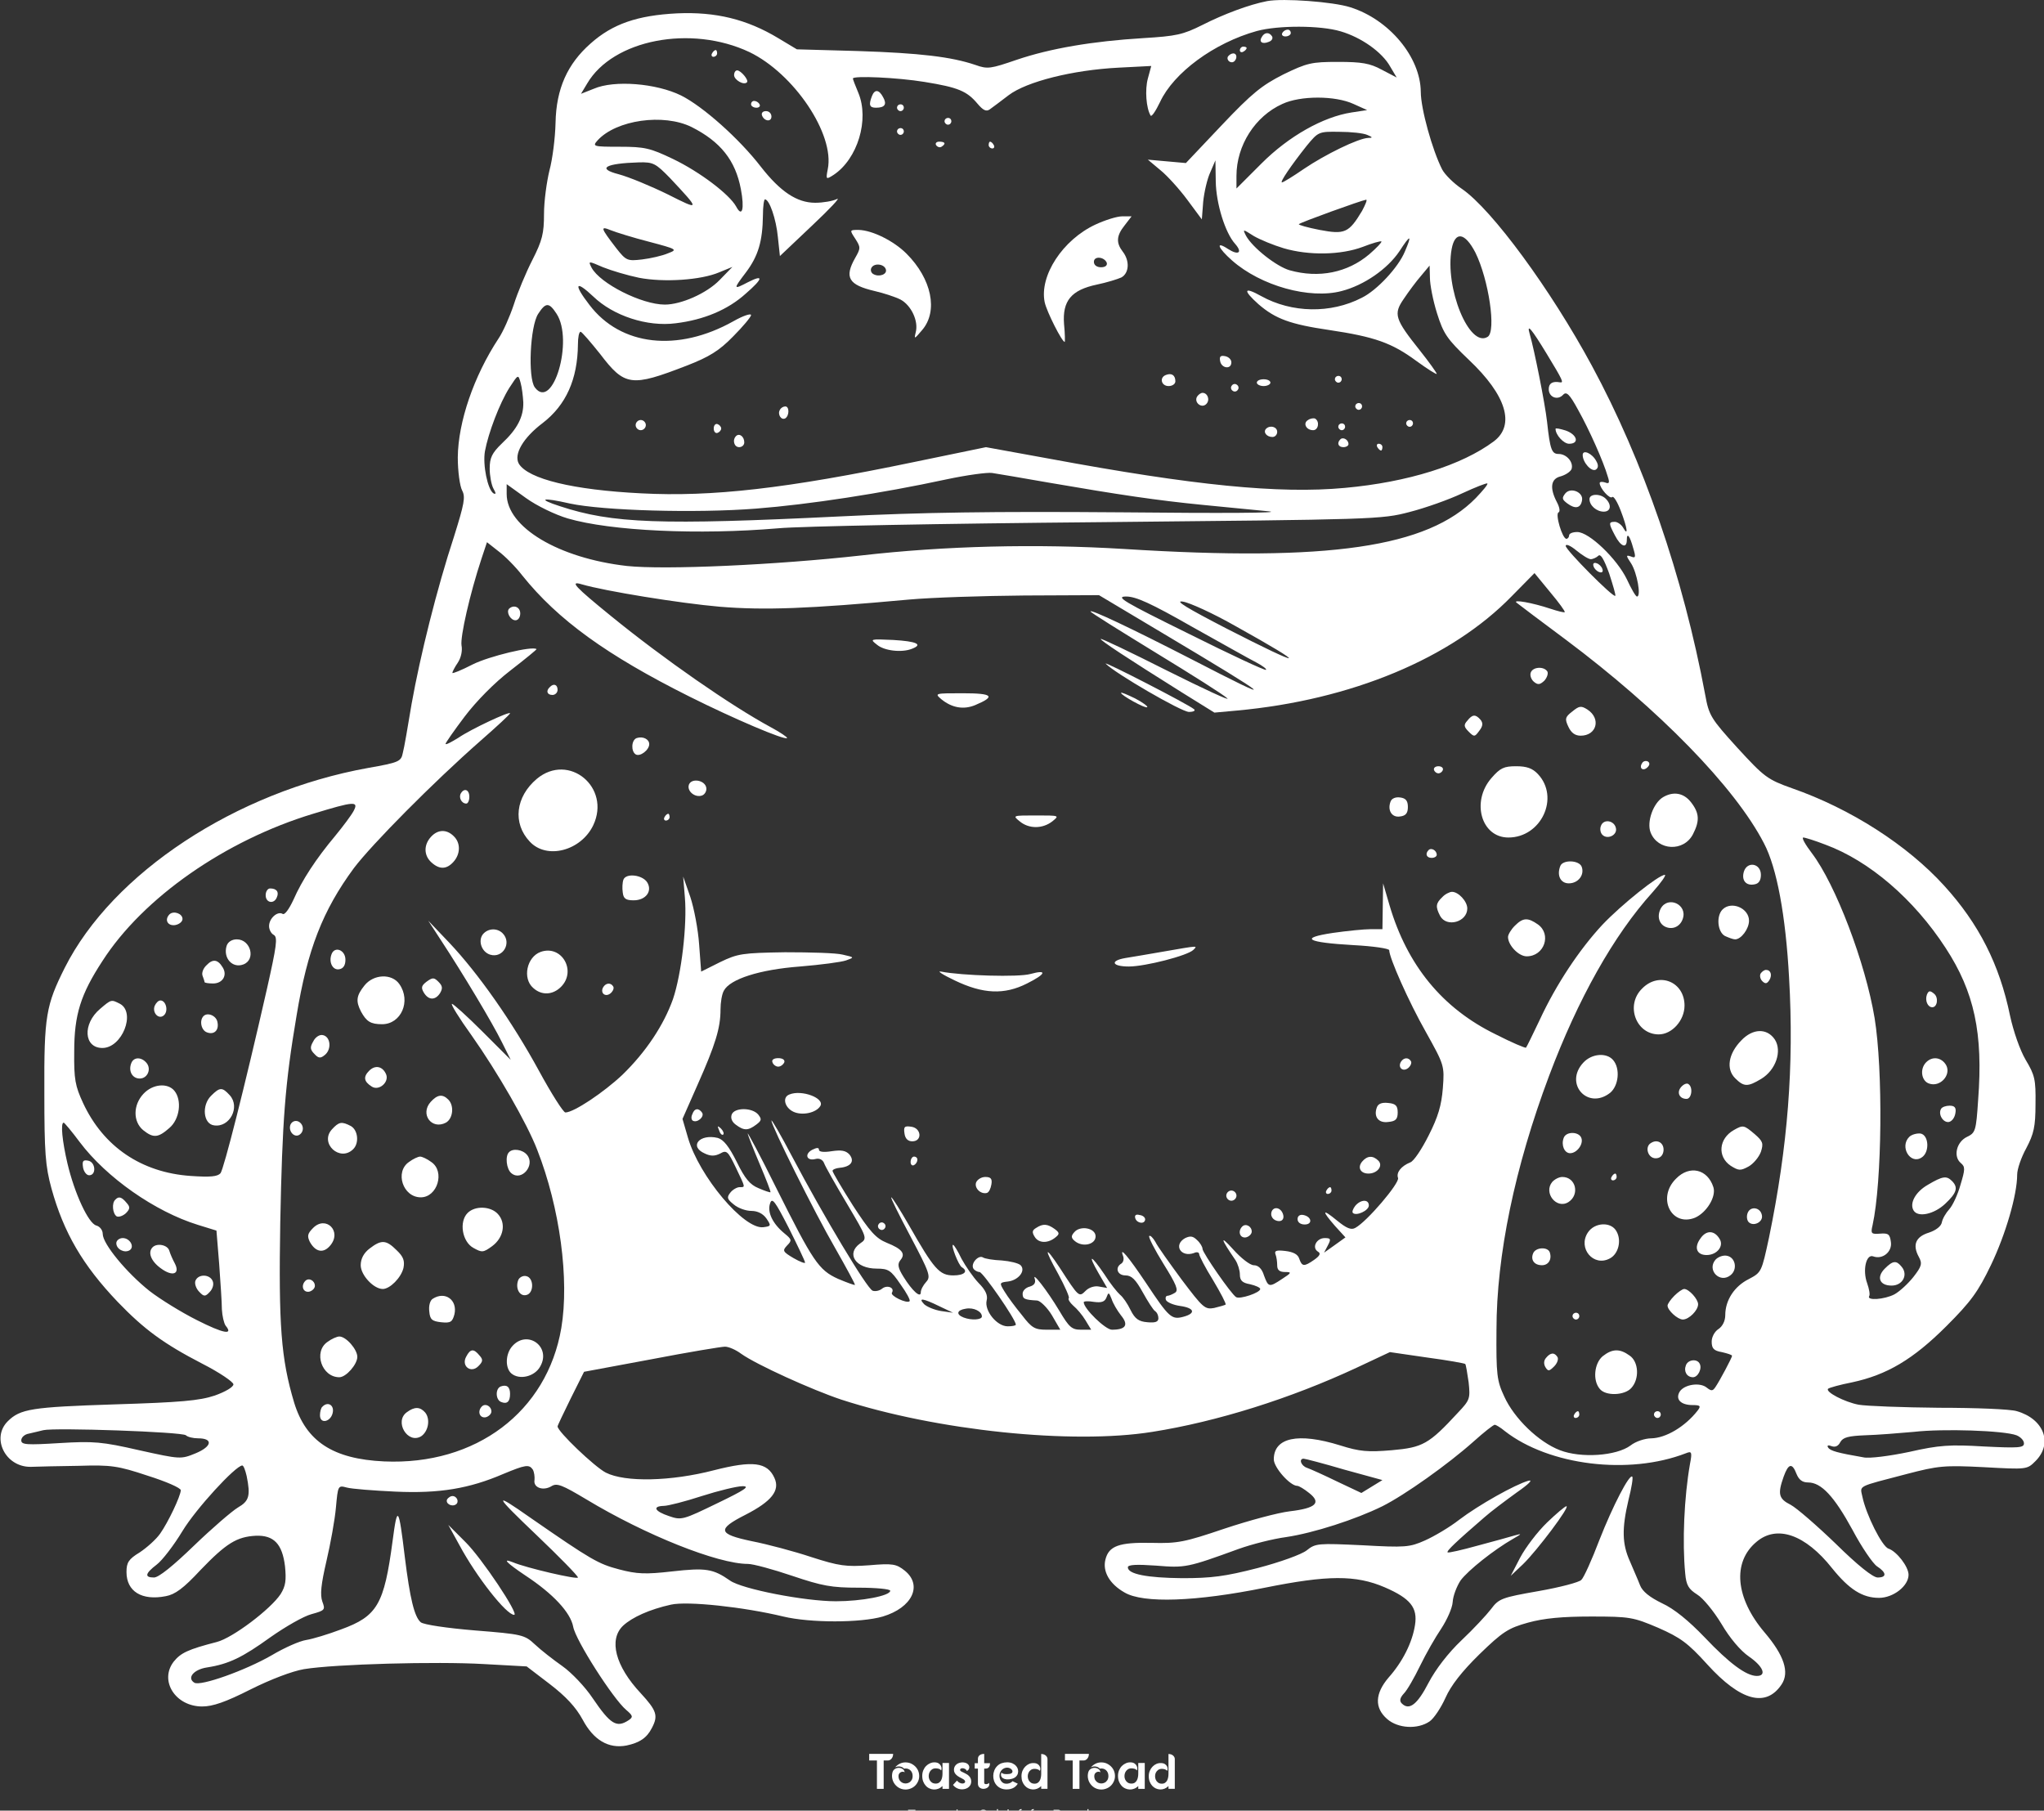 <svg data-v-423bf9ae="" xmlns="http://www.w3.org/2000/svg" viewBox="0 0 3441.997 3049" class="iconAboveSlogan"><rect x="0" y="0" width="3441.997" height="3049" fill="#333333" stroke="none"/><!----><defs data-v-423bf9ae=""><linearGradient data-v-423bf9ae="" gradientTransform="rotate(25)" id="18178c4f-0c58-4d59-9411-ec9773ede1e6" x1="0%" y1="0%" x2="100%" y2="0%"><stop data-v-423bf9ae="" offset="0%" style="stop-color: rgb(8, 199, 214); stop-opacity: 1;"></stop><stop data-v-423bf9ae="" offset="100%" style="stop-color: rgb(2, 2, 62); stop-opacity: 1;"></stop></linearGradient></defs><!----><g data-v-423bf9ae="" id="57943913-36cc-4f3e-af0a-f9af63fbe8ac" fill="#ffffff" transform="matrix(6.007,0,0,6.007,1459.472,2931.104)"><path d="M0.70 5.57L0.70 3.72L7.41 3.72Q7.41 4.16 7.28 4.50Q7.15 4.84 6.94 5.08Q6.73 5.32 6.46 5.45Q6.19 5.57 5.88 5.57L5.88 5.57L4.76 5.57L4.76 13.52L2.87 13.52L2.87 5.57L0.70 5.57ZM10.88 6.10L10.88 6.10Q11.98 6.10 12.84 6.64Q13.71 7.17 14.20 7.99Q14.69 8.82 14.72 9.83Q14.76 10.84 14.21 11.80L14.21 11.80Q13.75 12.60 13.01 13.08Q12.26 13.55 11.42 13.67Q10.58 13.79 9.74 13.53Q8.89 13.27 8.22 12.60L8.22 12.60Q7.46 11.83 7.21 10.82Q6.96 9.81 7.25 8.81L7.25 8.81Q7.38 8.40 7.67 8.13Q7.95 7.87 8.32 7.74Q8.68 7.62 9.07 7.63Q9.46 7.64 9.80 7.79Q10.14 7.94 10.37 8.21Q10.60 8.48 10.64 8.88L10.64 8.88Q10.43 8.72 10.14 8.71Q9.84 8.71 9.57 8.84Q9.30 8.97 9.11 9.25Q8.92 9.52 8.92 9.93L8.92 9.93Q8.92 10.63 9.21 11.09Q9.51 11.55 9.95 11.78Q10.39 12.01 10.90 12.01Q11.41 12.01 11.85 11.77Q12.29 11.54 12.59 11.07Q12.88 10.60 12.88 9.90L12.88 9.90Q12.88 9.35 12.68 8.93Q12.49 8.51 12.16 8.24Q11.83 7.97 11.40 7.86Q10.96 7.76 10.47 7.85L10.47 7.85Q10.26 7.60 9.96 7.46Q9.66 7.31 9.31 7.26Q8.96 7.21 8.61 7.27Q8.26 7.34 7.95 7.52L7.95 7.52Q8.51 6.85 9.25 6.48Q10.00 6.10 10.88 6.10ZM21.25 13.52L21.25 12.73Q20.72 13.24 20.10 13.48Q19.47 13.72 18.84 13.70Q18.21 13.68 17.62 13.41Q17.02 13.15 16.57 12.65Q16.11 12.15 15.84 11.46Q15.57 10.77 15.57 9.88L15.57 9.88Q15.57 9.04 15.86 8.33Q16.16 7.62 16.65 7.11Q17.15 6.61 17.79 6.34Q18.42 6.06 19.11 6.09L19.11 6.09Q19.78 6.12 20.19 6.39Q20.59 6.66 20.78 7.03Q20.97 7.39 20.98 7.76Q20.99 8.13 20.86 8.36L20.86 8.36Q20.62 8.01 20.19 7.89Q19.75 7.77 19.35 7.77L19.35 7.77Q18.70 7.77 18.27 8.09Q17.84 8.40 17.61 8.88Q17.39 9.35 17.38 9.91Q17.37 10.46 17.59 10.93Q17.81 11.41 18.25 11.73Q18.69 12.04 19.35 12.04L19.35 12.04Q19.91 12.04 20.27 11.79Q20.64 11.54 20.85 11.14Q21.07 10.74 21.16 10.24Q21.25 9.74 21.25 9.25L21.25 9.25L21.25 7.04L21.25 6.27L23.07 6.27L23.07 13.52L21.25 13.52ZM28.07 8.50L28.07 8.50Q27.96 8.23 27.76 8.07Q27.57 7.91 27.33 7.83Q27.10 7.74 26.89 7.74Q26.67 7.73 26.53 7.78L26.53 7.78Q26.28 7.87 26.20 8.07Q26.12 8.27 26.28 8.46L26.28 8.46Q26.40 8.60 26.68 8.73Q26.95 8.86 27.29 9.02Q27.62 9.18 27.98 9.39Q28.34 9.59 28.63 9.87Q28.92 10.15 29.11 10.53Q29.30 10.91 29.30 11.42L29.30 11.42Q29.30 12.03 29.04 12.48Q28.77 12.94 28.33 13.22Q27.89 13.50 27.33 13.60Q26.78 13.71 26.21 13.62Q25.65 13.54 25.12 13.24Q24.58 12.94 24.19 12.42L24.19 12.42L25.31 11.21Q25.66 11.63 26.05 11.82Q26.43 12.00 26.76 12.02Q27.09 12.04 27.31 11.92Q27.54 11.80 27.59 11.60Q27.64 11.40 27.47 11.15Q27.30 10.91 26.82 10.67L26.82 10.67Q26.38 10.44 25.95 10.21Q25.52 9.97 25.19 9.67Q24.86 9.38 24.66 9.02Q24.46 8.65 24.46 8.16L24.46 8.16Q24.46 7.66 24.67 7.27Q24.88 6.87 25.23 6.61Q25.58 6.34 26.03 6.22Q26.47 6.09 26.95 6.10L26.95 6.10Q27.76 6.15 28.19 6.46Q28.62 6.78 28.72 7.18Q28.83 7.57 28.65 7.95Q28.48 8.33 28.07 8.50ZM31.18 6.33L31.18 5.15Q31.18 4.76 31.32 4.49Q31.47 4.21 31.72 4.05Q31.96 3.88 32.28 3.80Q32.61 3.72 32.94 3.72L32.94 3.72L32.94 6.33L34.57 6.33Q34.57 6.61 34.52 6.87Q34.47 7.14 34.33 7.36Q34.19 7.57 33.95 7.71Q33.71 7.84 33.33 7.84L33.33 7.84L32.94 7.84L32.94 11.80Q32.94 12.03 33.11 12.12Q33.28 12.21 33.50 12.20Q33.73 12.19 33.95 12.10Q34.17 12.00 34.27 11.83L34.27 11.83Q34.45 12.29 34.29 12.65Q34.13 13.01 33.79 13.22Q33.45 13.44 32.99 13.50Q32.54 13.57 32.14 13.43Q31.74 13.30 31.46 12.96Q31.18 12.61 31.18 12.03L31.18 12.03L31.18 7.84L30.28 7.84L30.28 6.33L31.18 6.33ZM40.63 10.72L40.63 10.72Q39.87 10.92 39.25 10.86Q38.63 10.81 38.23 10.56Q37.83 10.32 37.70 9.91Q37.56 9.49 37.77 8.97L37.77 8.97Q38.21 9.34 38.78 9.37Q39.35 9.41 39.89 9.35L39.89 9.35Q40.33 9.31 40.56 9.16Q40.80 9.00 40.85 8.80Q40.91 8.60 40.81 8.37Q40.71 8.15 40.49 7.97Q40.28 7.78 39.96 7.67Q39.65 7.56 39.27 7.57L39.27 7.57Q38.86 7.60 38.50 7.77Q38.14 7.94 37.86 8.23Q37.58 8.53 37.41 8.92Q37.24 9.31 37.23 9.79L37.23 9.79Q37.21 10.18 37.32 10.56Q37.42 10.93 37.63 11.25Q37.84 11.56 38.14 11.78Q38.43 12.00 38.81 12.05L38.81 12.05Q39.34 12.15 39.90 11.98Q40.46 11.82 40.89 11.37L40.89 11.37L42.36 12.08Q41.79 12.94 41.01 13.31Q40.22 13.68 39.21 13.68L39.21 13.68Q38.28 13.68 37.57 13.35Q36.86 13.02 36.39 12.47Q35.92 11.93 35.69 11.24Q35.46 10.54 35.48 9.82Q35.49 9.10 35.76 8.41Q36.02 7.71 36.53 7.18L36.53 7.18Q37.09 6.58 37.83 6.33Q38.58 6.08 39.37 6.08L39.37 6.08Q40.24 6.08 40.87 6.37Q41.50 6.66 41.89 7.12Q42.28 7.57 42.41 8.13Q42.53 8.68 42.38 9.20Q42.24 9.72 41.80 10.13Q41.37 10.54 40.63 10.72ZM48.92 13.51L48.92 12.74Q48.40 13.24 47.79 13.48Q47.18 13.71 46.56 13.69Q45.95 13.66 45.37 13.41Q44.80 13.15 44.36 12.66Q43.92 12.18 43.65 11.51Q43.39 10.84 43.39 9.98L43.39 9.98Q43.39 9.16 43.67 8.47Q43.96 7.78 44.44 7.29Q44.93 6.79 45.54 6.52Q46.16 6.26 46.83 6.29L46.83 6.29Q47.53 6.31 47.93 6.58Q48.33 6.85 48.50 7.20Q48.68 7.55 48.67 7.90Q48.66 8.26 48.54 8.48L48.54 8.48Q48.30 8.15 47.87 8.03Q47.45 7.91 47.07 7.91L47.07 7.91Q46.44 7.91 46.01 8.22Q45.58 8.53 45.37 8.99Q45.15 9.45 45.15 9.99Q45.15 10.53 45.36 10.99Q45.57 11.45 45.99 11.76Q46.41 12.07 47.05 12.07L47.05 12.07Q47.60 12.07 47.96 11.82Q48.31 11.58 48.52 11.19Q48.73 10.79 48.82 10.31Q48.92 9.83 48.92 9.35L48.92 9.35L48.92 3.74Q49.74 3.77 50.21 4.19Q50.68 4.61 50.68 5.17L50.68 5.17L50.68 13.51L48.92 13.51ZM55.58 5.57L55.58 3.72L62.29 3.72Q62.29 4.16 62.16 4.50Q62.03 4.84 61.82 5.08Q61.61 5.32 61.34 5.45Q61.07 5.57 60.76 5.57L60.76 5.57L59.64 5.57L59.64 13.52L57.75 13.52L57.75 5.57L55.58 5.57ZM65.76 6.10L65.76 6.10Q66.86 6.10 67.72 6.64Q68.59 7.17 69.08 7.99Q69.57 8.82 69.60 9.83Q69.64 10.84 69.09 11.80L69.09 11.80Q68.63 12.60 67.89 13.08Q67.14 13.55 66.30 13.67Q65.46 13.79 64.62 13.53Q63.77 13.27 63.10 12.60L63.10 12.60Q62.34 11.83 62.09 10.82Q61.84 9.81 62.13 8.81L62.13 8.81Q62.26 8.40 62.54 8.13Q62.83 7.87 63.20 7.74Q63.56 7.62 63.95 7.63Q64.34 7.64 64.68 7.79Q65.02 7.94 65.25 8.21Q65.48 8.48 65.52 8.88L65.52 8.88Q65.31 8.72 65.02 8.71Q64.72 8.71 64.45 8.84Q64.18 8.97 63.99 9.25Q63.80 9.52 63.80 9.93L63.80 9.93Q63.80 10.63 64.09 11.09Q64.39 11.55 64.83 11.78Q65.27 12.01 65.78 12.01Q66.29 12.01 66.73 11.77Q67.17 11.54 67.47 11.07Q67.76 10.60 67.76 9.90L67.76 9.90Q67.76 9.35 67.56 8.93Q67.37 8.51 67.04 8.24Q66.71 7.97 66.28 7.86Q65.84 7.76 65.35 7.85L65.35 7.85Q65.14 7.60 64.84 7.46Q64.54 7.31 64.19 7.26Q63.84 7.21 63.49 7.27Q63.14 7.34 62.83 7.52L62.83 7.52Q63.39 6.85 64.13 6.48Q64.88 6.10 65.76 6.10ZM76.13 13.52L76.13 12.73Q75.60 13.24 74.98 13.48Q74.35 13.72 73.72 13.70Q73.09 13.68 72.50 13.41Q71.90 13.15 71.45 12.65Q70.99 12.15 70.72 11.46Q70.45 10.77 70.45 9.88L70.45 9.88Q70.45 9.04 70.74 8.33Q71.04 7.62 71.53 7.11Q72.03 6.61 72.67 6.34Q73.30 6.06 73.99 6.09L73.99 6.09Q74.66 6.12 75.07 6.39Q75.47 6.66 75.66 7.03Q75.85 7.39 75.86 7.76Q75.87 8.13 75.74 8.36L75.74 8.36Q75.50 8.01 75.07 7.89Q74.63 7.77 74.23 7.77L74.23 7.77Q73.58 7.77 73.15 8.09Q72.72 8.40 72.49 8.88Q72.27 9.35 72.26 9.91Q72.25 10.46 72.47 10.93Q72.69 11.41 73.13 11.73Q73.57 12.04 74.23 12.04L74.23 12.04Q74.79 12.04 75.15 11.79Q75.52 11.54 75.73 11.14Q75.95 10.74 76.04 10.24Q76.13 9.74 76.13 9.25L76.13 9.25L76.13 7.04L76.13 6.27L77.95 6.27L77.95 13.52L76.13 13.52ZM84.60 13.51L84.60 12.74Q84.08 13.24 83.47 13.48Q82.87 13.71 82.25 13.69Q81.63 13.66 81.06 13.41Q80.49 13.15 80.04 12.66Q79.60 12.18 79.34 11.51Q79.07 10.84 79.07 9.98L79.07 9.98Q79.07 9.16 79.36 8.47Q79.65 7.78 80.13 7.29Q80.61 6.79 81.23 6.52Q81.84 6.26 82.52 6.29L82.52 6.29Q83.22 6.31 83.61 6.58Q84.01 6.85 84.19 7.20Q84.36 7.55 84.36 7.90Q84.35 8.26 84.22 8.48L84.22 8.48Q83.99 8.15 83.56 8.03Q83.13 7.91 82.75 7.91L82.75 7.91Q82.12 7.91 81.70 8.22Q81.27 8.53 81.05 8.99Q80.84 9.45 80.84 9.99Q80.84 10.53 81.05 10.99Q81.26 11.45 81.68 11.76Q82.10 12.07 82.74 12.07L82.74 12.07Q83.29 12.07 83.64 11.82Q84.00 11.58 84.21 11.19Q84.42 10.79 84.51 10.31Q84.60 9.83 84.60 9.35L84.60 9.35L84.60 3.74Q85.43 3.77 85.90 4.19Q86.37 4.61 86.37 5.17L86.37 5.17L86.37 13.51L84.60 13.51Z"></path></g><!----><g data-v-423bf9ae="" id="d0833739-28c7-4d4a-a52b-499492913a86" transform="matrix(5.716,0,0,5.716,-267.129,-567.405)" stroke="none" fill="#ffffff"><path d="M420 99.6c-5.2 1-12.7 3.8-19 7-5.8 2.9-7.7 3.3-17.5 3.9-14.8.9-27.3 3-37.3 6.4-7.6 2.6-8.5 2.8-12.1 1.5-7.1-2.4-16.3-3.5-34.6-4.1l-18-.5-5.5-3.3c-9.3-5.6-18.5-7.8-29.8-7.3-11.7.6-19 3.1-25.5 8.9-6.8 6-10.1 13.3-10.3 23.3-.1 4.5-.9 10.8-1.8 14.1-.8 3.3-1.6 9-1.6 12.8 0 5.7-.5 7.8-3.4 13.5-1.9 3.7-4.4 9.7-5.5 13.2-1.2 3.6-3.2 8.1-4.5 10-7.3 11.1-11.9 24.6-12 35 0 4.1.6 8.5 1.3 9.8 1 1.9.6 3.9-2.4 13.5-5.1 15.5-10 35.3-12.5 49.3-1.1 6.6-2.2 13.1-2.6 14.5-.5 2.5-1.1 2.8-10.2 4.4-38.9 7-75.3 30.9-89.4 58.9-5.5 11-6.1 14.2-6 36.7 0 17.8.3 21.7 2.1 28.3 3.6 13 9.2 22.6 19.5 33.4 7.8 8.1 13.5 12.3 24.9 18.2 5.1 2.6 9.2 5.4 9.2 6.1 0 .8-2.4 2.2-5.5 3.3-4.5 1.5-10 2-29.5 2.6-24.4.8-27.8 1.3-31.5 5-4.9 4.9-.7 13.5 6.8 13.4 2-.1 8.4-.2 14.2-.3 9.4-.3 11.5 0 20.2 2.9 5.4 1.7 9.8 3.6 9.8 4.3-.1 1.8-3.7 9.4-6.1 12.8-1.2 1.7-3.9 4.1-6 5.5-3.3 2-3.9 3-3.9 5.8 0 5.7 4.5 8.5 11.6 7.1 2.7-.5 5.2-2.3 10.2-7.7 7.6-7.9 10.7-9.8 16.3-10.1 5.3-.2 7.8 2.4 8.6 9 .4 4.1.2 5.8-1.3 8.2-2.9 4.4-14.1 12.9-18.8 14.1-8.5 2.2-10.6 3.2-12.7 5.8-4.3 5.6.5 13.2 8.4 13.2 3.1 0 6.9-1.3 14.2-5 6-3 12.3-5.4 15.8-6 9.2-1.5 39.1-2.3 52.9-1.5l12.7.7 6.8 5.2c4.7 3.6 7.7 6.8 9.7 10.5 3.2 6 7.6 8.6 12.9 7.6 3.8-.8 6-2.2 7.5-5.2 1.9-3.6 1.4-5.1-3.3-10.2-7.5-8-9.5-15.8-5.2-19.9 2.7-2.5 7.8-4.8 14.1-6.2 4.9-1.1 21.5.7 33.1 3.5 7.9 1.9 22.8 1.9 29.3 0 8.7-2.6 11.8-9.2 6.5-13.5-2.5-2-3.6-2.2-10.5-1.6-6.8.5-8.9.2-17-2.4-5.1-1.7-13-3.8-17.6-4.7-10-2.1-10.3-3.5-1.8-7.8 7.6-3.9 10.2-7.1 8.5-10.8-2.1-4.7-6.4-5.2-17.8-2.3-12.7 3.3-26.2 3.6-31.9.7-3.3-1.7-14.2-12.1-14.2-13.6 0-.3 1.8-4 3.9-8.3l3.9-7.8 19.9-3.7c10.9-2.1 20.6-3.7 21.6-3.7 1.1 0 3.2.9 4.8 2.1 4.5 3.2 20.8 10.6 29.5 13.5 28 9.1 67.9 13.3 91.6 9.5 19-3 40.7-9.8 60.2-18.9l9.8-4.6 11 1.6c6 .8 11 1.7 11.2 1.9.2.2.6 2.6 1 5.4.5 4.8.4 5.2-3.2 9-8.5 9.2-10.3 10.2-19.4 11-7.1.6-9.5.4-15.2-1.4-12.5-3.9-19.6-2.3-19.6 4.1 0 2.4 4.8 7.8 6.9 7.8.5 0 2 .9 3.5 2.1 3.7 2.9 2 4.5-5.7 5.4-3.4.4-12 2.7-19.2 5.1-11.8 4-13.8 4.4-21.5 4.2-9.6-.2-12.6.9-13.6 4.9-.9 3.5 1.2 7.2 5.6 9.7 5.5 3.3 21.2 2.7 41.4-1.4 18.4-3.7 26.7-3.8 35.3-.1 7.6 3.3 9.7 6 8.9 11.1-.8 5.2-3.7 10.9-7.8 15.5-4 4.7-4.2 8.9-.4 12.2 3.2 2.8 9 3.1 12.5.7 1.3-.9 3.4-4.1 4.7-7 1.6-3.6 4.8-7.7 10-12.8 6.8-6.6 8.5-7.7 14.3-9.3 4.7-1.3 10.1-1.8 18.6-1.8 11.4 0 12.4.2 19.7 3.3 6.6 2.9 8.8 4.5 14.5 10.8 9.8 10.8 17.3 12.8 21.9 5.9 2.4-3.6.7-8.6-5-15.3-8.6-10.1-9.6-20.7-2.4-26.7 6-5.1 14.4-2.2 22.3 7.8 5 6.2 8.9 8.7 13.8 8.7 4.2 0 8.7-3.5 8.7-6.8 0-2.4-3.5-6.9-5.9-7.7-1.9-.6-6.6-10-7.7-15.3-.7-3.4-1.8-2.8 13.1-6.7 9.2-2.4 11-2.6 22.7-2 12.7.7 12.7.7 15.2-1.8 5.2-5.2 2.5-12.4-5.5-14.7-1.9-.6-12.2-1-22.9-1-10.7-.1-21.4-.5-23.7-.9-4.2-.8-9.9-3.8-9-4.7.3-.3 3.5-1.2 7.1-1.9 10.2-2.2 17.9-6.7 27.8-16.6 7.2-7.2 9.3-10.1 13.1-18 4.3-9 7.7-20.6 7.7-26.6 0-1.6 1.2-5.1 2.7-7.8 2.2-4.2 2.7-6.3 2.7-13 .1-7.2-.2-8.5-2.9-13-1.7-2.9-3.6-8.4-4.6-13-3.1-15.1-9.2-27.1-19.4-38.3-10.9-12-27.6-22.7-44.8-28.7-7.3-2.6-8.2-3.3-16.1-11.9-7.8-8.6-8.4-9.5-9.5-15.6-6.5-34.9-18.3-69.1-33.4-97-12.1-22.4-29.4-46-38.3-52.1-2.4-1.6-5-4.2-5.8-5.7-2.9-5.7-6.3-17.9-6.3-22.9-.1-10.2-9.3-21.3-20.8-24.9-5-1.6-19.7-2.7-24.5-1.8zm21.7 8.9c6.1 1.8 12.2 6.1 14.6 10.4l1.9 3.2-4.4-2.3c-3.5-1.9-5.9-2.3-12.9-2.3-7.8 0-9.1.3-16.1 3.7-6.3 3.2-9.2 5.5-18.1 14.9l-10.6 11.2-5.6-.5-5.6-.5 3.7 3.1c2 1.6 5.6 5.6 7.9 8.7l4.3 5.8.4-5.2c.3-2.9 1.2-6.8 2.1-8.7l1.5-3.5.1 6.2c.1 6.6 2.8 15.2 5.7 18.4 2.3 2.6 1 3.5-2.1 1.5-3.8-2.5-3-.3 1.2 3.4 8.5 7.5 22.9 11.5 32.3 9 6.6-1.7 13.5-6.5 17-11.7 3.3-5.1 3.8-5 1.6.1-1.9 4.6-8.2 11.4-12.7 13.6-9.1 4.7-20.6 4.5-29.6-.5-5.2-2.9-5.5-1.8-.8 2.4 5 4.3 9.3 5.9 20.9 7.6 13.4 2 18.4 3.8 25.6 9.1 3.3 2.4 6 4.1 6 3.8 0-.3-2.2-3.4-4.9-6.8-7.5-9.4-7.9-10.8-4.8-15.3 1.4-2.1 3.7-5.2 5.1-6.8l2.5-3 .1 3.6c0 2 .9 6.7 2.1 10.5 1.9 6 2.9 7.5 9.4 13.7 11 10.4 13.7 19.2 7.3 24-9.4 7-25.2 12-43.9 13.7-19.4 1.8-44.4-.7-87-8.6l-18.7-3.4-21.3 4.4c-37.5 7.8-59.4 10.3-80.3 9.2-20-1-33.2-4.2-36-8.7-1.6-2.8 1.3-7.7 7-12 6.9-5.3 10.3-12.9 10.4-23.2 0-2 .3-3.7.8-3.7.4.1 2.9 3 5.7 6.5 7.3 9.6 9.2 9.8 25.5 3.5 6.7-2.6 9.6-4.4 13.7-8.6 2.9-2.9 5.3-5.8 5.3-6.3 0-.6-2.4.2-5.2 1.8-16.4 9.2-33.2 7.3-42.4-4.8-4.8-6.2-4.2-7.5 1.1-2.5 5.9 5.7 15.9 9 24.3 7.9 8.3-1 15.4-4 20.6-8.7 5.2-4.5 5.4-5.8.7-3.4-4.4 2.3-4.4 2.1-.6-2.9 3.6-4.8 4.9-9.1 5-16.8 0-2.6.3-4.7.6-4.7 1.3 0 3.3 5.8 3.8 11.1l.6 5.6 9.5-9c5.2-4.9 8.5-8.4 7.3-7.8-1.2.6-4.1 1.1-6.4 1.1-5.4 0-10.3-3.3-16-10.6-6.4-8.3-17.1-17.8-23.5-21-7.3-3.6-19.7-4.6-25.7-2l-3.8 1.5 1.8-3c7.6-13 30.6-17.4 47.8-9.3 13.1 6.3 25.2 24.2 23.1 34.5-.6 3.1-.5 3.1 1.7 1.7 7.1-4.7 10.6-16.3 7.3-24.2-.9-2.1-1.6-4-1.6-4.2 0-.9 13.2-.3 21.1 1 9.9 1.6 12.5 2.7 15.6 6.4 1.7 2 2.6 2.4 3.6 1.7.8-.6 3.3-2.4 5.6-4.2 5.3-4 18.8-7.4 32.3-8.1l9.7-.5-1 3.7c-.9 3.3-.5 8.7.8 10.9.3.5 1.5-1.3 2.8-4 4-8.6 15.9-17.4 28.5-20.9 6.3-1.7 18.7-1.7 24.7.1zm3.8 21.4l4 1.8-4.6.7c-8.4 1.3-18.5 7-26.5 15l-7.4 7.4v-3.7c0-9 5.5-17.6 13.5-21.2 5.3-2.5 15.6-2.5 21 0zm-195 6.8c8.5 4.3 12.9 9.8 14.5 18.3 1.1 5.8.4 8.5-1.4 5.1-2-3.6-10.7-10.2-18.6-14-6.7-3.2-8.3-3.6-15.7-3.6-7.9 0-8.1-.1-6.5-1.9 5.5-6 19.4-8 27.7-3.9zm199 2.3c1.7.7 1.7.9.3.9-2.9.1-12.7 4.9-18.9 9.1-3.2 2.2-6.1 4-6.5 4-.7 0 2.7-5 7.3-10.8 3.4-4.1 3.5-4.2 9.6-4.1 3.4 0 7.1.4 8.2.9zm-205.4 12.7c9 9.6 9 9.7-.7 4.8-4.9-2.4-11.4-5.1-14.4-5.9-6.6-1.7-3.9-3.2 6-3.5 4.2-.1 4.9.3 9.1 4.6zm203.9 9.7c-3.9 6.5-5.1 7-12.5 5.6-3.6-.7-6.4-1.5-6.1-1.7.4-.5 18.4-7 19.8-7.2.4 0-.2 1.4-1.2 3.3zm-210 9.1c8.3 2.2 8.4 2.3 5.5 3.4-1.6.7-5.1 1.5-7.6 1.8-4.3.5-4.7.4-7.6-3.3-4.7-6.1-4.8-6.6-1.6-5.3 1.5.6 6.6 2.2 11.3 3.4zm186.9 1.9c7.5 2.2 16.9 2 23.3-.4 2.8-1.1 5.3-1.8 5.5-1.6.2.2-1.4 1.9-3.6 3.8-6.4 5.4-14.8 7.1-23.4 4.7-3.9-1.1-11-6.7-12.9-10.2-1-2-1-2 2.3.1 1.9 1.1 5.8 2.7 8.8 3.6zm56.5 1.3c3.9 7.9 6.2 23.2 3.6 24.8-5.4 3.4-12.7-14.5-10.6-25.9 1-5.3 3.9-4.9 7 1.1zM235 181.1c7.3 1.4 18.2.7 23.6-1.6l3.9-1.6-3.8 3.9c-3.8 3.9-11.3 7.2-16.1 7.2-6.8 0-19.1-6.2-21.6-10.9-1-2-1-2 3.4-.1 2.5 1 7.2 2.4 10.6 3.1zm-24.3 10.6c5.1 7.8-1.1 28.8-6.4 21.7-2.1-2.8-1.4-18.1 1-21.7 2.2-3.4 3.2-3.4 5.4 0zm291.7 11.8c4.8 7.9 5.1 8.6 3.9 8.4-2.2-.4-3.3.3-3.3 2 0 2.4 2.6 3.4 4.2 1.7 1-1.1 1.9-.3 4.5 4.5 3.2 5.7 7.4 15.1 8.7 19.6.6 1.8.4 2.2-.8 1.7-.9-.3-1.6-.2-1.6.2.1 1.6 3 4.8 3.7 4.1.4-.4 1.5 1.4 2.5 4 2 5.2 2.3 7.8.7 5-.5-.9-1.7-1.7-2.4-1.7-1.9 0-1.9.4 0 4 1.7 3.3 3.5 4 3.5 1.3 0-2.3.9-1.2 1.9 2.5.8 2.6.7 3-.7 2.4-1.5-.5-1.5-.3.1 2.1 1.7 2.7 3 9.7 1.7 9.7-.4 0-1.7-2.3-3-5.1-2.9-6-11.1-13.9-14.6-13.9-1.3 0-2.4.4-2.4 1 0 .5-.4 1-.8 1-1.2 0-3.4-7.4-2.3-7.8.5-.2.3-1.5-.5-3-2.2-4.2-1.8-6.9 1.1-7.6 1.4-.4 2.8-1.3 3.2-2.1.7-2-1.4-4.5-3.8-4.5-2 0-2.5-1.2-3.4-9.5-.6-5.4-3.8-21.4-5.1-25.8-1-3.4.5-1.6 5 5.8zm-301.5 14.3c.1 4.2-1.7 7.8-6.3 12.1-2.9 2.8-3.6 4.2-3.6 7.4 0 2.1.5 4.8 1.1 5.9.8 1.4.8 1.8 0 1.4-1.7-1.1-3.2-8.4-2.5-12.4 1-5.4 4.3-14.1 7.2-18.7 2.6-4 2.6-4 3.3-1.5.4 1.4.7 4 .8 5.8zM356 241.5c20.3 3.5 31.7 5.2 45 6.5 6.3.6 15.1 1.5 19.5 1.9 4.6.5-13.8.6-43 .3-38.7-.3-58.8 0-83.2 1.2-53.2 2.6-67.1 2.1-82.6-3-6.8-2.2-5.4-2.7 2.9-.8 9.8 2.1 37.1 2.9 54.9 1.5 15.5-1.2 37-4.5 56-8.6 6.1-1.3 12.1-2.1 13.5-1.9 1.4.2 9 1.5 17 2.9zm125.5 4.5c-14.2 14.5-43.1 18.8-103.5 15-26.2-1.6-53-.9-77.5 1.9-25.1 2.8-57.9 4.3-69.1 3.1-20.1-2.3-35.4-11.4-35.4-21.2v-2.9l5.7 4.1c3.2 2.3 8.6 4.9 12.3 6 12.7 3.7 38.6 4.9 62 2.9 6.3-.6 48.9-1.4 94.5-1.8 81.1-.8 83.2-.8 91.5-3 4.7-1.2 11.7-3.7 15.5-5.5 3.9-1.8 7.2-3.1 7.4-2.9.3.2-1.3 2.1-3.4 4.3zm-280.9 22.8c10.5 13.1 24.9 23.5 49.3 35.7 13 6.5 28 12.9 28.7 12.2.2-.2-2-1.7-4.8-3.2-11.8-6.4-31.4-20-47-32.7-10.7-8.7-12.4-10.5-8.7-9.4 6.8 2 29 5.6 40.6 6.6 13.3 1.1 26.3.6 55.8-2.1 6.6-.6 21.9-1.1 34-1.2l22-.1 18.6 11.1c33.4 19.9 35.2 21.5 8.7 7.8-18.3-9.4-29.8-14.8-29.8-14.1 0 .3 8.7 5.7 19.3 12.2 10.5 6.4 20 12.4 21 13.4 1 .9-7-2.8-17.8-8.2-10.7-5.4-19.5-9.6-19.5-9.3 0 .5 7.4 5.4 24 15.8l9.5 5.9 6.6-.6c33.8-3.1 63.2-15.4 81-33.7l6.7-6.8 4.6 5.6c2.6 3.1 4.5 5.7 4.3 5.9-.1.2-2.1-.3-4.2-1-5.4-1.8-11.2-2.8-10-1.8.6.5 7.1 5.4 14.5 10.9 27.4 20.5 49.9 43.5 58.4 60 3.8 7.2 6.4 21.3 7.4 39.6 1.5 26-.4 49.8-5.9 76.5-2.2 10.2-2.2 10.3-6 12.3-4.2 2.1-6.9 6.2-6.9 10.6 0 1.7-.8 3.3-2 4.1-1.1.7-2 2.3-2 3.7 0 2 .6 2.7 3 3.1 1.7.4 3 .8 3 1.1 0 .5-3.6 7.3-4.9 9.2-.8 1.2-1.2 1.2-2.5.2-2-1.7-6.6-1-8 1.1-1.4 2.3.3 4 3.8 4 2.3 0 2.5.3 1.4 1.7-3.7 4.7-9.3 8-13.6 8.1-1.8 0-4.6.9-6.1 2.1-4.2 3.1-14.6 3.8-20.8 1.4-6.3-2.4-13.5-9.4-16.4-15.8-2.2-4.7-2.4-6.5-2.3-19.7 0-21.9 5.4-47.9 15.5-74.8 8.5-22.6 19-41.4 30.5-54.1 2.5-2.8 4.1-5.1 3.6-5.1-1.8 0-12.7 8.7-18.4 14.7-6.7 7.2-13.6 17.5-18.5 28.1-2 4.2-3.8 7.9-4 8.1-.2.2-4.2-1.5-8.9-3.9-15.8-7.7-26.1-20.4-31.3-38l-1.9-6.5-.1 6.7-.1 6.8h-3.5c-1.9 0-6.9.5-11.1 1.1-10 1.5-7.8 2.8 6.1 3.6 5.8.3 10.5 1 10.5 1.5 0 2.2 5.7 15.1 10.8 24.1 5.4 9.7 5.5 9.9 5 16.5-.4 5.1-1.4 8.5-4.2 14-2 4-4.4 7.6-5.4 7.9-2.7 1.1-4.2 3-3.6 4.6.5 1.5-9.2 12.9-12.6 14.7-1.2.7-2.6.1-5.3-2.1-4.5-3.7-4.7-3.1-.7 1.5l3.1 3.4-3.2 2.3-3.1 2.2 1.1-2.1c1-1.9.9-2.2-.9-2.2-2.4 0-3.9 2.8-2 4 .9.5.6 1.2-1.1 2.4-3 2.1-3.6 2-4.4-.3-.4-1.3-1.7-2-4.1-2.3-2.6-.3-3.3-.1-2.9 1 .3.7.5 2.2.5 3.3 0 1.3.7 1.9 2.3 1.9 2 0 2 .2-.8 2-3.9 2.6-4.1 2.5-5.4-1-.6-2-1.7-3-3-3-1.1 0-3.8-2.1-6.2-4.8-3.9-4.3-3.6-3.1.8 3.3.7 1.1 1.3 3 1.3 4.2 0 1.8.7 2.5 3 2.9 1.7.4 3 1 3 1.4 0 1.1-6 3.1-7.1 2.4-1.4-.8-9.9-13.1-9.9-14.2 0-.6-.7-1.8-1.6-2.6-1.2-1.2-2-1.3-3.5-.6-3.6 2-1.3 5.8 2.6 4.4.8-.4 1.5-.2 1.5.3s1.8 4 4.1 7.7c2.2 3.7 3.9 6.9 3.7 7.2-.3.2-1.8.6-3.4 1-2.7.5-3.3-.1-9.5-8.3-3.6-4.9-7.2-9.9-7.8-11.2-.7-1.2-1.5-2-1.8-1.7-.3.3 1.6 4 4.2 8.2 3.8 6.1 4.5 7.8 3.4 8.5-.8.5-1.8.9-2.2.9-.5 0-.7.6-.5 1.2.3.7 2.1 1.5 4.2 1.8 4.3.6 4.7 2.2.9 3.2-3.4.9-4.2.2-10.9-9.9-5.3-7.9-8-11.1-6.8-8 .3.8.1 1.8-.5 2.2-2 1.2-1.2 3.5 1.2 3.5 1.8 0 3 1.2 5.1 5 1.5 2.7 3.1 5.2 3.6 5.5.6.4 1 1.3 1 2.1 0 1.1-.9 1.4-3.2 1.2-2.6-.2-3.7-1-5-3.6-.9-1.9-2.3-3.9-3.1-4.5-.8-.7-2.9-3.3-4.6-6-4-5.9-5.1-6.2-1.7-.3l2.5 4.3-2.3-.4c-1.3-.3-3 .2-4 1.2-2 2-2 2-7.7-6.8-4.5-6.8-4.7-5.8-.4 1.9 2 3.7 3.4 6.9 3.1 7.1-.3.3.3 1.3 1.3 2.2 1.1.9 2.7 2.8 3.6 4.3l1.7 2.8h-3c-2.7 0-3.5-.7-6.4-5.6-3.6-6-8.2-11.9-7.2-9.3.3 1.1-.2 1.8-1.5 2.2-1.2.3-2.1 1.2-2.1 2.1 0 1.5.5 1.8 4.3 2 .9.1 2.9 2 4.3 4.3l2.5 4.3h-4c-3.5 0-4.4-.5-7.3-4.3-1.9-2.3-4.2-5.4-5.1-6.9-1.6-2.6-1.6-2.7 1-3 3.1-.4 5.3-3.2 3.7-4.8-.6-.6-3.1-1.2-5.5-1.4-2.5-.1-5-.5-5.6-.9-1.3-.8-3.7 1.8-2.8 3.3.3.5 1.2 1 1.8 1 1 0 10.7 14 10.7 15.5 0 .3-1.1.5-2.4.5-3.2 0-6.9-4.6-6.2-7.6.4-1.5-.3-3.1-2.4-5.2-1.6-1.7-3.8-4.9-5-7.1-1.1-2.3-2.2-4.1-2.5-4.1-.7 0 1.6 6 2.6 6.6 2 1.2.7 2.4-2.5 2.4-4.1 0-5.7-1.8-13.1-14.8-2.6-4.5-4.9-8.2-5.2-8.2-.3 0 2.3 5.2 5.7 11.6 5.6 10.6 6 11.8 4.6 13.3-.9 1-1.6 2.3-1.6 3.1 0 1.8-2.5-.4-5.1-4.6-1.7-2.7-1.8-3.8-.9-4.9 1.6-1.9.5-3.3-4-5.1-3.2-1.3-5-3.3-10-11-3.3-5.2-6-9.8-6-10.2 0-.4 1-.8 2.1-.9 3.3-.3 4.5-1.9 2.9-3.9-1.1-1.2-2.4-1.4-5.2-1-2.4.4-3.8.2-3.8-.4 0-.7-.6-.7-2 0-2.4 1.3-1.6 3.4 1 2.7 1.1-.3 2.1.2 2.5 1.2.3.9 3.3 6.2 6.7 11.9 6.1 10.3 6.1 10.3 3.9 11.8-4.2 3-1.3 7.4 4.9 7.4 3.5 0 4.2.5 7 4.6 1.8 2.5 3 4.7 2.7 5-.8.8-5.8-1.6-5.2-2.5.9-1.5-1.4-2.4-2.9-1.2-.7.6-2 .9-2.8.6-1.7-.7-14.4-21.9-23.7-39.5-3.3-6.3-6.1-11.1-6.1-10.6 0 1.5 12.6 26.9 18.8 37.6 3.3 5.8 5.9 10.6 5.8 10.8-.2.1-2.4-.7-5-1.8-5.7-2.6-7.3-5-18.3-27-4.5-9.1-8.3-16.2-8.3-15.8 0 .3 1.6 4.4 3.5 8.9s3.4 8.3 3.2 8.4c-.1.1-1.7-.4-3.5-1.2-2.5-1-4-2.8-6.4-7.7-2.3-4.6-3.9-6.6-5.6-7.1-5.4-1.3-8.6 2.5-3.8 4.6 1.7.8 2.9.8 4.5 0 1.9-1.1 2.3-.7 4.6 4.1 2.9 6.1 2.9 5.8 1.1 5.8-.7 0-2 .7-2.7 1.6-1.1 1.4-1 1.9 1 3.5 1.3 1.1 3.6 1.9 5.2 1.9 1.8 0 3.4.8 4.4 2.2 1.5 2.2 1.4 2.3-.9 2.6-5.7.7-18.9-15-22.2-26.4l-1.6-5.5 4.5-10.2c5.2-11.7 6.7-16.6 6.7-22 0-2.1.4-4.6 1-5.6 1.8-3.4 10.5-6.2 22.4-7.1 6.1-.5 12.2-1.3 13.6-1.8 2.5-.9 2.5-.9-1-1.7-1.9-.5-9.6-.7-17-.7-12.6.2-13.9.4-19.1 2.9l-5.6 2.8-.6-8c-.3-4.4-1.5-10.7-2.6-14l-2.1-6 .5 6.1c.7 8.1-1 22.6-3.5 30-2.7 7.6-7.9 15.5-14.9 22.3-5.4 5.1-14.3 11.1-16.8 11.1-.6 0-4.1-5.5-7.8-12.3-7.9-14.5-17.9-28.7-26.4-37.7l-6.2-6.5 3.9 6c6.3 9.6 15 24.1 17.8 29.8l2.6 5.2-8.3-8.3c-4.5-4.5-8.6-8.2-9-8.2-.5 0 2.1 4.2 5.7 9.2 7.7 10.9 16.4 26 19.4 33.8 6.7 17.1 9.5 38.2 7.1 52.5-4.2 24.7-25.2 40.5-52.2 39.3-15.1-.7-23-5.9-26.5-17.3-3.9-13-4.6-22.9-4.1-53 .6-30.2 1.4-40.9 4.8-61 3.2-19.5 7.7-31 16.9-43.5 5.3-7 23.3-25.2 37.3-37.5 4.8-4.2 8.7-7.8 8.7-8.1 0-.7-11.4 4.6-15.2 7.2-2.1 1.3-3.8 2.2-3.8 1.8 0-.3 2.5-3.9 5.6-8 3.4-4.5 8.8-10 13.5-13.6 4.4-3.4 7.8-6.2 7.7-6.3-1.2-1-14 2.1-18.8 4.5-3.3 1.7-6 2.8-6 2.5 0-.3.7-1.7 1.6-3 1-1.5 1.4-3.6 1.1-5.1-.4-2.5 2.4-15 5.9-25.6l1.6-4.8 3.3 2.6c1.9 1.4 5.1 4.6 7.1 7.2zm314.8-4.8c.6 0 1.7-.5 2.2-1 .7-.7 1.7 1.1 3.2 5.2 1.1 3.4 2 6.4 1.8 6.6-.6.6-14.6-13.5-14.6-14.7 0-.7 1.4-.1 3.1 1.3 1.7 1.4 3.6 2.6 4.3 2.6zm-117.5 19.9c8.6 4.8 17.1 9.6 18.9 10.5 1.9 1 3.2 2 2.9 2.2-.2.3-10.5-4.5-22.7-10.6-19.3-9.5-21.8-11-18.5-11 2.9 0 7.3 2 19.4 8.9zm12.8-.2c22.1 12.3 20.7 12.7-2.7.7-11.6-6-15.4-8.3-12.8-7.9 2 .3 9 3.5 15.5 7.2zm-259.8 54.5c-.7 1.3-3.1 4.5-5.4 7.3-5.7 6.8-9.8 13.1-12.3 18.8-1.3 2.8-2.6 4.6-3.2 4.2-1.5-.9-4 1.3-4 3.6 0 1 .6 2.2 1.4 2.6 1.2.7.8 3.3-2 15.8-6.7 29.5-12.7 53-13.7 54.4-.9 1-3 1.2-8.8.8-14.5-1-25.7-8.6-31.7-21.5-2.3-5-2.7-6.9-2.6-15.2 0-10.8 1.9-16.8 8.3-26.6 12-18.7 36.3-35.6 62.1-43.4 12.1-3.7 13.5-3.8 11.9-.8zm433.6 9.9c13 4.8 26.1 16.1 35.4 30.4 8.5 13 11.1 25.2 9.6 44.8-.6 9.2-.8 9.7-3.3 10.9-3.1 1.5-4.1 5.8-1.8 7.7 1.3 1.1 1.3 1.8-.1 6.4-.8 2.9-2.3 6.1-3.3 7.2-1 1.1-2 2.8-2.2 3.9-.2 1.1-1.7 2.3-3.8 3-3.9 1.2-4.9 3.6-3 7.1 1.1 2 .9 2.8-1.6 6-1.6 2-4.1 4.3-5.6 5.1-2.9 1.5-8.2 1.9-7.4.5.3-.4 0-2.1-.6-3.8-1.4-3.8-.3-8.7 1.8-7.9 2.7 1 5.6-1.3 5.2-4.2-.3-2.3-.7-2.7-3.2-2.5-2.6.2-2.8 0-2.2-2.5 2.8-12.8 3.1-45.6.6-61-2.7-16.3-11.5-39.4-18.5-48.6-1.9-2.5-3.1-4.6-2.5-4.6.5 0 3.4.9 6.5 2.1zM70.2 435.7c7.9 10.5 22.2 20.5 34.8 24.4l5.5 1.7.8 9.8c.4 5.5.8 11.5.8 13.4.1 1.9.6 4.1 1.1 4.8 2.4 2.9-.7 2.3-8.4-1.6-4.6-2.3-10.9-6.2-14-8.6C84 474.2 77 465.7 77 462.8c0-1.1-.8-2.2-1.9-2.5-2.3-.6-6.4-9.4-8.5-18.3-1.5-6.4-2.1-12-1.1-12 .2 0 2.4 2.6 4.7 5.7zm213.7 35.5c.1.4-1.5-.2-3.4-1.3-3.2-1.9-3.3-2.2-1.9-3.7 1.5-1.5 1.4-1.8-.8-3.6-3.4-2.8-5.1-6.2-4.2-8.8.6-1.9 1.5-.6 5.5 7.2 2.6 5.2 4.8 9.8 4.8 10.2zm93.1 15.6c2.3 2.8 1.4 4.2-2.7 4.2-1.9 0-8.3-6.2-8.3-8.1 0-.3 1.3-.4 3-.1 2.2.3 3.2 0 3.7-1.3.6-1.6.7-1.6 1.5.4.4 1.3 1.7 3.5 2.8 4.9zm-53.5-2.7l4 1.9-3.5-.5c-1.9-.3-4.1-1.2-5-2-1.9-2-.4-1.8 4.5.6zm12.5 3c0 1-3.1 1.2-5.4.3-2.3-.9-2-2.2.7-2.6 2.3-.4 4.7.8 4.7 2.3zm154.1 33.8c13 10.1 36.5 13 53.3 6.5 1.7-.7 1.9-.4 1.2 3.2-1.7 9.7-2.3 22.9-1.4 32.2.3 3.5 1 4.6 3.5 6.2 1.7 1 4.9 4.9 7.2 8.7 2.4 4.1 5.6 7.9 8.1 9.6 4.2 2.9 5.3 5.7 2.3 5.7-3.1 0-8.1-3.7-15.4-11.4-4.7-4.9-9-8.4-12.5-10-3.7-1.8-5.8-3.5-6.5-5.3-.6-1.6-2-4.7-3-7.1-2.3-5.1-2.4-9.6-.4-18.1.9-3.5 1.4-6.6 1.1-6.8-.8-.9-5.7 8.5-9.7 18.7-2.2 5.8-4.6 11.1-5.3 11.7-.6.7-6.3 2.2-12.6 3.3-10.8 1.9-11.7 2.2-14 5.3-1.3 1.7-5.2 5.9-8.7 9.2-3.9 3.7-7.6 8.5-9.7 12.5-3.3 6.4-5.7 8.3-7.9 6.1-.7-.7-.6-1.6.6-2.9 1-1 3.1-4.7 4.8-8.2 1.7-3.5 4.5-8.4 6.2-10.9 1.7-2.6 3.3-6.1 3.4-7.9.1-1.8 1.2-4.6 2.3-6.3 2.2-3 9.9-9.1 15.5-12.3 2.6-1.5 2.7-1.6.5-1-1.4.4-6.3 1.8-10.9 3-4.7 1.3-8.6 2.2-8.9 2-.4-.4 2.7-3.3 10.8-10.3 1.9-1.7 6.2-4.9 9.5-7.3 3.6-2.5 5-3.9 3.5-3.5-3.9 1.1-14.6 7.1-20.4 11.5-2.8 2.2-7.4 4.9-10.1 6.1-4.5 2-5.8 2.1-18.4 1.4-13-.6-13.8-.6-16.4 1.5-1.5 1.2-7.9 3.5-14.4 5.2-9.7 2.5-13.7 3-22.3 3-10.4-.1-16-1.2-16-3.2 0-.8 2.6-.9 8.3-.5 8.6.7 9.2.6 24.3-4.9 3.9-1.4 10.2-3 14-3.5 8.1-1.2 20.5-5.2 28.4-9.1 6.6-3.3 19.4-12.4 26.9-19.1 3-2.7 5.8-4.9 6.2-4.9.3 0 1.7.8 3 1.9zm-388.6 1.2c.5.5 2.1.9 3.6.9 4.5 0 4.1 2.4-.7 4.4-4.4 1.8-4.5 1.8-16.7-.9-10.9-2.5-13.4-2.7-23.4-2.1-9.7.6-11.3.5-11.3-.8 0-.9 1-1.8 2.3-2 1.2-.3 3.1-.7 4.2-1 3.4-.8 40.9.5 42 1.5zm539.3 0c1.2.5 2.2 1.5 2.2 2.4 0 1.3-1.6 1.4-11.8.9-10-.6-13.2-.4-22 1.6-5.7 1.2-11.8 2-13.5 1.6-7.5-1.3-9.8-1.9-10.4-2.9-.4-.6 0-.8 1-.4 1.1.4 2 0 2.6-1.2.8-1.4 2.4-1.8 7.3-2 3.5-.1 9.9-.6 14.3-1 8.7-1 26.6-.4 30.3 1zm-198.1 10.1l11.3 3.1-3.1 1.9-3.1 1.9-7.2-3.4c-3.9-1.9-7.9-3.7-8.8-4-1.8-.6-2.5-2.7-1-2.7.4 0 5.8 1.4 11.9 3.2zm-323.3 1.9c1.2 5.9.7 7.4-2.6 9.3-1.8 1.1-7.6 6.1-12.9 11.2-6.1 5.9-10.4 9.4-11.8 9.4-2.9 0-2.6-1.2.8-3.8 1.6-1.2 5-5.6 7.6-9.9 4-6.6 15.6-19.2 17.6-19.3.4 0 .9 1.4 1.3 3.1zm84.3-1.9c.4.7.6 2.1.5 3.1-.4 2.2 2.5 3.3 5 1.8 1.6-1 3.1-.4 10.3 3.9 17.4 10.5 38.7 19 47.6 19 1.5 0 7.4 1.6 13 3.5 8.9 3 11.6 3.5 19.6 3.5 5.1 0 9.3.4 9.3.9 0 1.5-8.5 3.1-16 3.1-9.2 0-27.7-3.6-31.2-6.1-5-3.5-7.2-3.8-17-2.7-7.9.9-10.4.8-15.7-.6-6.1-1.6-8.2-2.8-26.1-15.2-11.1-7.8-10.9-7 1.8 5.1 6.7 6.4 12.2 12 12.2 12.5 0 .7-15.2-2.8-19.2-4.5-3.3-1.3-1.8.2 3.7 3.9 8.2 5.4 13.3 10.9 14.1 15.1.7 4 11.8 21.3 15.6 24.5 2 1.7 2.1 2.1.8 3-3.6 2.4-5.4 1.3-10.7-6.5-2.2-3.3-6.2-7.5-8.9-9.4-2.7-1.9-6.3-4.7-8.1-6.4-3-2.8-3.7-3-17.6-4.1-8.4-.7-15.1-1.7-16-2.4-1.9-1.6-3.2-7.1-4.7-19.2-1.8-15-2.2-15.5-3.6-4.8-2.5 18.8-4.5 22.2-15.2 26.1-3.7 1.4-8.3 2.8-10.2 3.1-2 .3-6.5 2.3-10.2 4.5-7.8 4.5-21 9.2-22.8 8.1-2.3-1.4-.2-3.9 3.7-4.5 6.5-1 10.5-3 18.7-8.9 4.4-3.1 9.8-6.2 12.1-6.8 4-1.1 4.1-1.3 3.2-3.7-.7-2-.4-5 1.2-11.9 1.2-5.1 2.5-12.3 2.8-15.8.6-6.5.6-6.6 3.2-5.9 1.4.4 7.9.9 14.3 1.2 13 .6 21.8-.9 31.8-5.2 6.5-2.7 7.6-2.9 8.7-1.3zm372.3 1.3c.7 1.7 1.7 2.5 3.4 2.5 3.9 0 7.7 4.1 13.1 14 2.7 5.1 6 9.9 7.2 10.7 2.9 1.9 2.9 3.3.2 3.3-1.4 0-5.9-3.6-12.3-9.9-5.6-5.4-11.6-10.6-13.3-11.5-3.6-1.8-3.9-3.2-2.1-8.3 1.4-3.9 2.5-4.2 3.8-.8zm-317.9 8.6c-10.1 4.9-10.6 5.1-14.3 3.8-4.2-1.4-5-2.9-1.5-3 1.2 0 6.3-1.3 11.2-2.9 5-1.6 10.4-2.9 12-2.9 2.3 0 .7 1.1-7.4 5z"></path><path d="M424.5 109c-.3.5.1 1 .9 1 .9 0 1.6-.5 1.6-1 0-.6-.4-1-.9-1-.6 0-1.3.4-1.6 1zM418.5 110.1c-1 1.5.1 2.3 2 1.5.9-.3 1.3-1 1-1.6-.8-1.3-2.2-1.3-3 .1zM412 114.1c0 .5.5.7 1 .4.6-.3 1-.8 1-1.1 0-.2-.4-.4-1-.4-.5 0-1 .5-1 1.1zM256.5 115c-.3.5-.1 1 .4 1 .6 0 1.1-.5 1.1-1 0-.6-.2-1-.4-1-.3 0-.8.4-1.1 1zM408.5 115.9c-.6 1.1.9 2.3 1.9 1.4.9-.9.7-2.3-.3-2.3-.6 0-1.2.4-1.6.9zM263 121.4c0 1.4 2.9 3.1 3.8 2.1.6-.6-1.8-3.5-2.9-3.5-.5 0-.9.6-.9 1.4zM303.6 127.6c-1 2.6-.7 3.4 1.2 3.4 2.6 0 3.3-1 2.1-3.1-1.2-2.3-2.5-2.4-3.3-.3zM268 130c0 .5.7 1 1.6 1 .8 0 1.2-.5.9-1-.3-.6-1-1-1.6-1-.5 0-.9.4-.9 1zM311 131c0 .5.5 1 1 1 .6 0 1-.5 1-1 0-.6-.4-1-1-1-.5 0-1 .4-1 1zM271.2 133.2c.6 1.8 2.8 2.1 2.8.4 0-.9-.7-1.6-1.6-1.6-.9 0-1.4.5-1.2 1.2zM325 135c0 .5.5 1 1 1 .6 0 1-.5 1-1 0-.6-.4-1-1-1-.5 0-1 .4-1 1zM311 138c0 .5.5 1 1 1 .6 0 1-.5 1-1 0-.6-.4-1-1-1-.5 0-1 .4-1 1zM322.5 142c.4.6 1.1.8 1.6.5 1.4-.9 1.1-1.5-.7-1.5-.8 0-1.2.5-.9 1zM338 142c0 .5.5 1 1.1 1 .5 0 .7-.5.4-1-.3-.6-.8-1-1.1-1-.2 0-.4.4-.4 1zM369.5 165.4c-9.7 4.5-16.6 15.1-15 22.9.6 2.8 5.1 11.7 5.9 11.7.1 0 .1-2.4-.2-5.3-.5-6.8 2.1-10 9.7-11.6 2.9-.6 6.1-1.6 7.2-2.1 2.3-1.3 2.5-4.9.4-7.6-2-2.6-1.9-4.7.6-7.8l2-2.6h-2.8c-1.5 0-5 1.1-7.8 2.4zm3.3 11.3c.2.8-.5 1.3-1.7 1.3s-2.1-.6-2.1-1.6c0-1.8 3.1-1.5 3.8.3zM298.7 169.6c1.6 2.5 1.6 2.8 0 5.6-3.3 5.8-2 8 5.7 9.8 2.6.6 6 1.7 7.6 2.5 3.2 1.7 5.4 6.4 4.5 9.7-.5 2.1-.4 2 1.9-.7 4.8-5.6 2.8-15.1-4.6-22.5-3.8-3.8-10.1-6.9-14.1-7-2.7 0-2.7 0-1 2.6zm9 9c.5 1.5-2 2.4-3.7 1.4-.7-.4-.9-1.3-.5-1.9.8-1.4 3.7-1.1 4.2.5zM406.2 205.7c.4 2.1 3.3 2.5 3.3.3 0-.8-.8-1.6-1.8-1.8-1.4-.3-1.8.1-1.5 1.5zM390.3 209.7c-2.1.7-1.5 3.3.7 3.3 1.1 0 2-.6 2-1.4 0-1.8-1.1-2.5-2.7-1.9zM440 211c0 .5.5 1 1 1 .6 0 1-.5 1-1 0-.6-.4-1-1-1-.5 0-1 .4-1 1zM417 212c0 .5.9 1 2 1s2-.5 2-1c0-.6-.9-1-2-1s-2 .4-2 1zM409.6 212.9c-.4.5-.2 1.2.3 1.5.5.4 1.2.2 1.5-.3.4-.5.2-1.2-.3-1.5-.5-.4-1.2-.2-1.5.3zM399.4 216.1c-1 1.7 1.3 3.6 2.7 2.2 1.2-1.2.4-3.3-1.1-3.3-.5 0-1.2.5-1.6 1.1zM446 219c0 .5.5 1 1 1 .6 0 1-.5 1-1 0-.6-.4-1-1-1-.5 0-1 .4-1 1zM276.5 220c-.8 1.3.4 3.2 1.6 2.5 1.2-.8 1.2-3.5 0-3.5-.6 0-1.3.4-1.6 1zM432.1 223c-1.6.9-.6 3 1.5 3 1.5 0 2-2.5.6-3.4-.4-.2-1.4-.1-2.1.4zM234 224.5c0 .8.7 1.5 1.5 1.5s1.5-.7 1.5-1.5-.7-1.5-1.5-1.5-1.5.7-1.5 1.5zM461 224c0 .5.5 1 1 1 .6 0 1-.5 1-1 0-.6-.4-1-1-1-.5 0-1 .4-1 1zM257 225.5c0 .9.5 1.5 1.1 1.3.6-.2 1.1-.8 1.1-1.3s-.5-1.1-1.1-1.3c-.6-.2-1.1.4-1.1 1.3zM441 225c0 .5.5 1 1 1 .6 0 1-.5 1-1 0-.6-.4-1-1-1-.5 0-1 .4-1 1zM419.7 225.6c-.9 1 .2 2.4 1.9 2.4.8 0 1.4-.7 1.4-1.5 0-1.5-2.1-2.1-3.3-.9zM263.6 227.7c-1.2 1.2-.6 3.3.9 3.3.8 0 1.5-.6 1.5-1.4 0-1.7-1.4-2.8-2.4-1.9zM441.6 228.7c-1.1 1.1-.6 2.3.9 2.3.8 0 1.5-.4 1.5-.9 0-1.3-1.6-2.2-2.4-1.4zM452.5 231c.3.5.8 1 1.1 1 .2 0 .4-.5.4-1 0-.6-.5-1-1.1-1-.5 0-.7.4-.4 1zM505 225.6c0 1.8 2.4 4.4 4 4.4 3.1 0 2.4-2.7-1-3.9-1.6-.5-3-.8-3-.5zM513 233.3c0 2.2 2.6 5.1 3.9 4.3.7-.5.8-1.3.1-2.5-1.2-2.3-4-3.5-4-1.8zM507.9 244.6c-1.1 1.4-1 1.8.6 3 2.3 1.7 3.9 1.4 4.3-.9.5-2.4-3.3-4-4.9-2.1zM515 246.3c0 1.9 2.1 3.7 4.2 3.7s2.4-2 .6-3.8c-1.6-1.6-4.8-1.5-4.8.1zM196.7 278.6c-.9 1 .4 3.4 1.9 3.4.8 0 1.4-.9 1.4-2 0-1.9-1.9-2.7-3.3-1.4zM305.1 289.2c2.1 1.8 7.3 2.4 10.3 1.2 3.4-1.3 1.3-2.2-5.5-2.6-6.8-.3-7-.3-4.8 1.4zM372.5 294.8c2.7 2.8 22.3 14.2 24.5 14.2 1.4 0 2-.4 1.5-.8-1.6-1.4-27.1-14.5-26-13.4zM497.7 297.4c-.3.8.1 2 .9 2.7 1.2 1 1.8.9 3.1-.3.8-.9 1.2-2.1.9-2.7-1-1.6-4.3-1.4-4.9.3zM208.7 301.7c-1.2 1.1-.8 2.3.8 2.3.8 0 1.5-.7 1.5-1.5 0-1.6-1.2-2-2.3-.8zM324.1 305.3c3.1 2.5 6.5 3.1 9.9 1.7 6.2-2.6 5.2-3.5-3.6-3.5-8.3 0-8.4 0-6.3 1.8zM377 303.4c0 .7 7.2 4.7 7.7 4.2.3-.2-1.3-1.4-3.6-2.6-2.3-1.1-4.1-1.9-4.1-1.6zM509.9 308.9c-2.1 1.6-2.2 2.2-1.1 4.5.8 1.7 1.9 2.6 3.6 2.6 4.7 0 6.1-5 2-7.7-1.9-1.2-2.4-1.1-4.5.6zM479 311.6c-1.1 1.2-1 1.8.4 3.2 1.6 1.6 1.8 1.6 3.1-.2 1.1-1.4 1.2-2.3.4-3.3-1.5-1.7-2.4-1.6-3.9.3zM234.3 316.7c-1.6.6-1.7 3.9-.3 4.8 1.3.8 4-1.3 4-3 0-1.5-1.9-2.4-3.7-1.8zM530.5 324.1c-1 1.5.3 2.5 1.6 1.2.7-.7.7-1.3.1-1.7-.6-.3-1.4-.1-1.7.5zM469.2 326.1c.2.6.8 1 1.3 1s1.1-.4 1.3-1c.2-.6-.4-1.1-1.3-1.1s-1.5.5-1.3 1.1zM486.1 328.5c-6 6.9-3 17.5 5 17.5 9.7 0 15.2-11.8 8.7-18.7-1.6-1.7-3.3-2.3-6.4-2.3-3.6 0-4.7.5-7.3 3.5zM204.9 328.7c-6.3 5.3-7.2 13.1-2.1 18.5 5 5.4 15.1 2.7 18.7-4.8 5.3-11.2-7.2-21.5-16.6-13.7zM249.7 330.4c-.7 1.9 1.8 4 3.9 3.2.8-.3 1.4-1.4 1.2-2.3-.4-2.2-4.3-2.9-5.1-.9zM182.5 333c-.7 1.2.2 3 1.6 3 .5 0 .9-.9.9-2 0-2.1-1.5-2.7-2.5-1zM536.7 334.1c-2.9 1.7-4.9 7.3-3.7 10.4 2.1 5.4 9.8 5.8 12.5.5 2-3.9 1.9-6.2-.6-9.4-2.1-2.7-5.1-3.3-8.2-1.5zM456.4 335.4c-1 2.6.4 4.8 2.8 4.4 1.7-.2 2.3-1 2.3-2.8 0-1.8-.6-2.6-2.3-2.8-1.3-.2-2.5.3-2.8 1.2zM242.5 340c-.3.5-.1 1 .4 1 .6 0 1.1-.5 1.1-1 0-.6-.2-1-.4-1-.3 0-.8.4-1.1 1zM347.1 341.2c2.7 2.3 6.8 2.3 9.7 0 2.1-1.7 2-1.7-4.8-1.7-6.9 0-7 0-4.9 1.7zM518.4 342.5c-.4.9-.2 2.1.4 2.7 1.5 1.5 4.4.1 4-1.9-.4-2.3-3.6-2.9-4.4-.8zM173.7 345.8c-2.2 2.4-2.1 5.5.1 7.5 2.4 2.2 4.5 2.1 6.5-.1 2.1-2.3 2.2-5.6.1-7.6-2.1-2.1-4.7-2-6.7.2zM467.6 349.7c-1.1 1.1-.6 2.3.9 2.3.8 0 1.5-.4 1.5-.9 0-1.3-1.6-2.2-2.4-1.4zM506.4 354.4c-1.1 2.8.1 5.1 2.5 5.1 2.8 0 4.7-2.5 3.8-4.9-.8-2-5.6-2.1-6.3-.2zM560.5 356c-.8 2.6.6 4.3 3.1 3.8 1.3-.2 1.9-1.2 1.9-2.8 0-3.4-4-4.1-5-1zM230.4 358.4c-.3.8-.4 2.5-.2 3.8.2 1.8.9 2.3 3.2 2.3 3.6 0 5.6-2.7 4-5.3-1.4-2.2-6.2-2.8-7-.8zM471.6 363.6c-1.9 1.8-2 2.8-.6 5.5 1.9 3.5 8 1.8 8-2.2 0-2.1-2.6-4.9-4.5-4.9-.7 0-2.1.7-2.9 1.6zM536 366.9c-1.2 2.3-.5 4.7 1.6 5.5 2.1.8 4.2-.3 4.9-2.5 1.4-4.2-4.4-6.8-6.5-3zM554.2 367.2c-1.9 1.9-1.5 6.6.7 7.8 1.1.5 2.4 1 3 1 1.8 0 4.1-3.1 4.1-5.5 0-3.7-5.2-5.9-7.8-3.3zM493 372c-1.1 1.1-2 2.6-2 3.3 0 2.4 3.1 5.7 5.5 5.7 5.2 0 7.4-6.5 3.3-9.4-3-2.1-4.4-2-6.8.4zM189 374.5c-1.5 1.9-.4 5.2 2.1 6 3.8 1.2 6.5-3.5 3.7-6.3-1.6-1.6-4.3-1.5-5.8.3zM389.5 379.6c-4.4.8-9.5 1.6-11.2 1.9-4.7.8-4 2.5 1 2.5 4.8 0 17.3-3.2 19-4.9 1.3-1.3 1.6-1.3-8.8.5zM144.4 380.4c-.9 2.4.4 4.8 2.3 4.4 1.2-.2 1.8-1.2 1.8-2.8 0-2.9-3.2-4.1-4.1-1.6zM206 379.7c-4.1 1.5-5.4 7.8-2.2 10.6 2.5 2.3 5.8 2.1 8.2-.3 4.7-4.7.2-12.5-6-10.3zM328 388.1c8.3 4 14.6 4.3 21.3.9 5.6-2.8 6.1-4.2 1-2.8-3.5 1-20.2.5-26.3-.7-1.4-.3.4.9 4 2.6zM565.4 386.1c-.3.6-.1 1.6.5 2.2.9.9 1.4.8 2.1-.3.9-1.5.4-3-1-3-.5 0-1.2.5-1.6 1.1zM154.1 389.6c-2.4 3-2.6 4.6-1 7.7 1.6 2.9 2.8 3.7 6.2 3.7 5.6 0 8.6-6.8 5.1-11.8-2.2-3.2-7.6-3-10.3.4zM172.5 388.4c-1.6 1.2-1.8 1.8-.9 3.3 1.4 2.3 3.4 2.3 4.8.1.8-1.4.7-2.1-.5-3.3-1.3-1.3-1.7-1.3-3.4-.1zM530.5 390.5c-5 4.9-1.8 13.5 4.9 13.5 3.9 0 7.6-4.1 7.6-8.5 0-7-7.5-10.1-12.5-5zM224.5 390c-1.1 1.7.5 3.2 2.1 1.9.7-.6 1.1-1.5.8-2-.7-1.2-2.1-1.1-2.9.1zM559.7 405.8c-3.8 3.9-4.5 8.4-1.8 11.1 2.6 2.6 3.7 2.6 7.7.2 4.3-2.6 6.2-8.2 4-11.6-2.3-3.4-6.5-3.3-9.9.3zM139 406.1c-1 1.7-.9 2.4.4 3.7 1.2 1.3 1.8 1.3 3.1.2 2-1.7 1.6-5.4-.7-5.8-.9-.2-2.2.6-2.8 1.9zM513.2 412.3c-5.8 6.2 1.3 14.1 7.9 8.9 2.5-2.1 3-7.1.9-9.6-1.9-2.3-6.3-2-8.8.7zM274.3 412.2c.2.7 1 1.3 1.7 1.3s1.5-.6 1.8-1.3c.2-.7-.5-1.2-1.8-1.2s-2 .5-1.7 1.2zM459.5 412c-1.1 1.7.5 3.2 2.1 1.9.7-.6 1.1-1.5.8-2-.7-1.2-2.1-1.1-2.9.1zM155.5 414.7c-1.8 1.8-1.6 3.2.8 4.7 2.1 1.3 5.1-1.3 4.2-3.6-1-2.4-3.2-2.9-5-1.1zM542 419.5c-1.4 1.6-.5 3.5 1.6 3.5 1.5 0 2-3.5.5-4.4-.5-.3-1.4.1-2.1.9zM279.3 421.7c-2.2.8-1.4 3.9 1.2 5.1 2.6 1.2 6.7.3 7.9-1.7 1.4-2.3-5.5-4.9-9.1-3.4zM173.6 423.9c-3.2 3.6.3 8.3 4.5 6.1 2.1-1.2 2.5-5 .7-6.8-1.7-1.7-3.2-1.5-5.2.7zM452.4 425.4c-1.1 2.8.4 4.8 3.3 4.4 2.2-.2 2.8-.8 2.8-2.8 0-2-.6-2.6-2.8-2.8-1.8-.2-2.9.2-3.3 1.2zM250.7 427.5c-.4.8-.3 1.6.1 1.9 1.3.8 3.5-1.1 2.8-2.3-1-1.5-2.3-1.4-2.9.4zM262.3 427.6c-.4 1.1.1 2.2 1.2 3 2.4 1.8 3.6 1.8 6 0 1.6-1.2 1.7-1.6.6-3-1.8-2.1-7-2.1-7.8 0zM132.3 430.6c-.7 1.9 1.1 3.9 2.6 3 1.6-1 1.3-3.3-.4-4-.9-.3-1.8.1-2.2 1zM144.5 432c-3.7 4.1 2.4 9.7 6.3 5.8 1.8-1.8 1.4-5.6-.7-6.8-2.7-1.4-3.5-1.3-5.6 1zM258.6 432.3c.3 1 .9 1.5 1.2 1.2.3-.3 0-1.1-.7-1.8-1-.9-1.1-.8-.5.6zM313.2 433.2c.2 1.5 1 2.3 2.3 2.3 3 0 2.7-3.9-.3-4.3-2-.3-2.3 0-2 2zM557.5 432.2c-4.4 2.5-4.9 7.8-.9 10.5 2.4 1.5 2.9 1.5 5.3.2 1.4-.8 3-2.7 3.6-4.3.8-2.5.6-3.1-1.8-5.2-3.2-2.7-3.4-2.8-6.2-1.2zM507.4 434.5c-.8 2.1.2 4.5 1.9 4.5 2 0 4-2.7 3.3-4.5-.7-1.9-4.5-2-5.2 0zM533.1 436c-1.9 1.1-.9 4.5 1.4 4.5 1.3 0 2.1-.8 2.3-2.1.3-2.3-1.7-3.7-3.7-2.4zM196.7 438.7c-1.2 1.1-.8 5 .7 6.2 3 2.5 7.1-2.4 4.6-5.4-1.3-1.6-4.2-2-5.3-.8zM167.2 441.6c-4.2 2.9-1.8 10.4 3.5 10.4 4.9 0 7.2-7.6 3.1-10.4-1.2-.9-2.7-1.6-3.3-1.6-.6 0-2.1.7-3.3 1.6zM315 441.6c0 .8.5 1.2 1 .9.6-.3 1-1 1-1.6 0-.5-.4-.9-1-.9-.5 0-1 .7-1 1.6zM448 441.5c-1.4 1.7-.5 3.5 1.9 3.5 2.6 0 4.4-2.3 2.9-3.8-1.6-1.6-3.3-1.5-4.8.3zM540.5 446.5c-5.7 5.6-1.4 14.3 5.6 11.5 3.4-1.5 6.3-6.2 5.4-9-1.7-5.3-7-6.6-11-2.5zM521.5 446c-.3.5-.1 1 .4 1 .6 0 1.1-.5 1.1-1 0-.6-.2-1-.4-1-.3 0-.8.4-1.1 1zM334.3 447.6c-.6 1.7 1.4 3.6 3.2 3.1.6-.2 1.1-1.3 1.3-2.5.3-1.7-.2-2.2-1.8-2.2-1.1 0-2.3.7-2.7 1.6zM504 447.5c-2.6 3.2 1.3 8.1 4.8 5.9 3.4-2.2 2.2-7.4-1.8-7.4-1 0-2.3.7-3 1.5zM437.5 450c-.3.5-.1 1 .4 1 .6 0 1.1-.5 1.1-1 0-.6-.2-1-.4-1-.3 0-.8.4-1.1 1zM408 451.5c0 .8.7 1.5 1.5 1.5s1.5-.7 1.5-1.5-.7-1.5-1.5-1.5-1.5.7-1.5 1.5zM446 454.5c-.7.9-1 1.8-.7 2.1 1 1 4.7-.7 4.7-2.2 0-1.9-2.4-1.8-4 .1zM184.5 456.6c-2.6 2.6-1.6 8.5 1.7 10.3 2.5 1.4 2.9 1.4 5.5-.5 3.4-2.5 4.2-6.8 1.7-9.5-2.1-2.3-6.7-2.5-8.9-.3zM421.5 455.9c-.8 1.5.3 3.1 2.1 3.1.9 0 1.4-.7 1.2-1.7-.4-2-2.4-2.8-3.3-1.4zM561.6 456.6c-.4 1-.2 2.2.3 2.7 1.4 1.4 4.3 0 3.9-2-.4-2.4-3.4-2.8-4.2-.7zM381.2 458.2c.5 1.5 2.8 1.8 2.9.3 0-.6-.7-1.2-1.7-1.3-1-.3-1.5.1-1.2 1zM429 458.4c0 1 .9 1.6 2.1 1.6 2.4 0 2.1-2.3-.4-2.8-1-.2-1.7.3-1.7 1.2zM139 461c-1.7 1.7-1.8 2.4-1 4.1 1.7 3.1 4.1 3.5 6.1 1 3.4-4.2-1.4-8.8-5.1-5.1zM305.6 459.9c-.4.5-.2 1.2.3 1.5.5.4 1.2.2 1.5-.3.4-.5.2-1.2-.3-1.5-.5-.4-1.2-.2-1.5.3zM352 461c-1.2.7-1.3 1.3-.4 2.7 1.2 1.9 4 1.9 6.2 0 1.1-.9 1.1-1.3-.4-2.4-2.1-1.5-3.4-1.6-5.4-.3zM412.7 460.6c-1.4 1.4-.7 3.5 1.1 3.2.9-.2 1.7-1 1.7-1.7 0-1.6-1.8-2.5-2.8-1.5zM514.5 462.4c-3 4.6 1.7 10.2 6.5 7.6 2.5-1.3 3.5-5.2 2-7.9-1.5-3-6.5-2.8-8.5.3zM363.2 462.3c-1 1.1-.9 1.7.2 2.6 2.3 1.9 6.1 1 6.1-1.4 0-2.5-4.6-3.3-6.3-1.2zM547.7 464.1c-2 2.7-1.1 4.9 1.8 4.9 3.1 0 5.2-2.7 3.8-4.8-1.5-2.5-3.9-2.6-5.6-.1zM155.6 467.1c-1.7 1.3-2.6 3-2.6 4.9 0 2.9 3.8 7 6.5 7 2.1 0 5.4-3.3 6.1-6.2.4-2.1 0-3.3-2-5.2-3.1-3.1-4.5-3.2-8-.5zM498.4 468.5c-.8 1.9.3 3.5 2.6 3.5 1.9 0 3-1.7 2.3-3.8-.6-1.7-4.2-1.5-4.9.3zM552.1 470.4c-2.6 3.1 1.4 7.1 4.5 4.5 2.1-1.7 1.4-5.3-1.2-5.7-1.1-.2-2.6.4-3.3 1.2zM199.4 476.4c-.9 2.4.4 4.8 2.3 4.4 2.4-.4 2.4-5.2 0-5.6-.9-.2-2 .4-2.3 1.2zM136.7 476.6c-1.4 1.4-.7 3.5 1.1 3.2.9-.2 1.7-1 1.7-1.7 0-1.6-1.8-2.5-2.8-1.5zM540 481c-1.1 1.1-2 2.4-2 2.9 0 1.4 3 4.1 4.5 4.1 1.8 0 4.5-2.7 4.5-4.5 0-1.5-2.7-4.5-4.1-4.5-.5 0-1.8.9-2.9 2zM174.2 481.9c-.8.5-1.2 2.1-1 3.7.2 2.4.8 2.9 3.5 3.2 2.8.3 3.3-.1 3.9-2.3 1-4.2-2.7-7-6.4-4.6zM510 487c0 .5.5 1 1 1 .6 0 1-.5 1-1 0-.6-.4-1-1-1-.5 0-1 .4-1 1zM143.2 494.6c-4.2 2.9-1.7 10.4 3.5 10.4 2 0 5.3-3.8 5.3-6s-3.3-6-5.3-6c-.7 0-2.3.7-3.5 1.6zM197.7 495.8c-2.1 2.3-2.2 6.5-.3 8.1 2.4 2 6.9.9 8.5-2.1 3.3-5.8-3.8-10.9-8.2-6zM184.1 498.9c-1.6 2.8 1.4 5.1 3.6 2.8 1.3-1.3 1.4-1.9.3-3.1-1.7-2.1-2.7-2-3.9.3zM518.9 498.8c-2.5 2.1-3 7.1-.9 9.6 1.7 2.2 7.3 2 9.3-.2 2.5-2.7 2.2-7.8-.5-9.6-2.9-2.1-5.1-2-7.9.2zM502.2 499.3c-.7.8-.7 1.8-.2 2.7.8 1.3 1.1 1.3 2.6-.2.9-.9 1.3-2.1 1-2.7-.9-1.5-2.1-1.4-3.4.2zM543.4 501.5c-.7 1.8.3 3.5 2.1 3.5 1.5 0 2.8-2.7 1.9-4.1-.8-1.4-3.4-1.1-4 .6zM194.3 507.7c-1.7.6-1.6 4 .1 4.6 1.7.7 2.6-.1 2.6-2.4 0-2.1-1-2.8-2.7-2.2zM141.7 513.7c-.4.3-.7 1.5-.7 2.5 0 2.8 3.4 1.9 3.8-1 .3-2.1-1.6-3.1-3.1-1.5zM188.7 513.6c-1.4 1.4-.7 3.5 1.1 3.2.9-.2 1.7-1 1.7-1.7 0-1.6-1.8-2.5-2.8-1.5zM166.6 515.3c-3.8 2.7.2 9.5 4.2 7.1 2.1-1.4 2.8-5 1.2-7-1.5-1.7-3.1-1.8-5.4-.1zM510.5 516c-.3.5-.1 1 .4 1 .6 0 1.1-.5 1.1-1 0-.6-.2-1-.4-1-.3 0-.8.4-1.1 1zM534 516c0 .5.5 1 1 1 .6 0 1-.5 1-1 0-.6-.4-1-1-1-.5 0-1 .4-1 1zM516.2 266.1c.2.7 1 1.5 1.7 1.7.8.3 1.2-.1.9-.9-.2-.7-1-1.5-1.7-1.7-.8-.3-1.2.1-.9.9zM125 363c0 2.3 2.5 2.7 3.3.6.7-1.6-.1-2.6-2-2.6-.7 0-1.3.9-1.3 2zM96.7 368.6c-1.6 1.6-.6 3.5 1.6 3.2 1.2-.2 2.2-1 2.2-1.8 0-1.6-2.6-2.5-3.8-1.4zM113.5 377.9c-1.1 3.6 1.7 6.7 4.9 5.5 3.8-1.4 2.2-7.4-1.9-7.4-1.4 0-2.6.7-3 1.9zM107.6 383.6c-1 .9-1.5 2.3-1.2 3.1.3.8.6 1.7.6 1.9 0 .2 1.1.4 2.5.4 2.9 0 4.3-2.5 2.8-4.8-1.4-2.3-2.9-2.5-4.7-.6zM76.2 396.5c-5.2 4.4-4.8 11.5.7 11.5 5.8 0 9.9-10.4 5.2-13-2.6-1.3-2.5-1.4-5.9 1.5zM92.3 395.6c-.8 2.1 1.3 4.2 2.8 2.7 1.3-1.3.5-4.3-1.1-4.3-.6 0-1.3.7-1.7 1.6zM106.7 398.6c-1.3 1.3-.7 4.2 1 4.8 2.1.8 3.6-.6 3.1-3-.3-1.9-2.9-3-4.1-1.8zM85.4 412.5c-.9 2.3.3 4.5 2.5 4.5 2.3 0 3.5-2.8 2-4.6-1.5-1.8-3.8-1.8-4.5.1zM89 421.5c-3.1 3.3-3.1 8.2-.1 10.7 3 2.4 4.4 2.3 7.7-.6 3.1-2.6 3.8-8.2 1.5-11-2-2.4-6.4-2-9.1.9zM108.9 422.1c-2.8 2.8-2.3 8.3.9 8.7 4.6.7 7.8-5.4 4.6-8.9-2.2-2.4-2.9-2.4-5.5.2zM614.4 392.3c-.6 1.7.2 3.7 1.6 3.7 1.5 0 1.9-2.9.5-4-1.2-1-1.6-.9-2.1.3zM614.2 412.2c-2 2-1.4 5.6.9 6.3 3.2 1.1 6.5-2.5 5-5.4-1.3-2.3-4-2.8-5.9-.9zM618.6 425.9c-1 1.6.6 4.2 2.3 3.9.9-.2 1.7-1.3 1.9-2.6.3-1.6-.2-2.2-1.7-2.2-1.1 0-2.2.4-2.5.9zM609.2 434.2c-2.9 2.9.3 8.2 3.6 6.1 2.5-1.5 2.2-6.7-.3-7.1-1.1-.1-2.6.3-3.3 1zM614.7 448.3c-3.7 2.1-5.5 5.5-4.2 7.6 1.3 2.1 6 1.1 9.3-2 3.4-3.2 3.9-4.8 2-6.7-1.6-1.6-2.7-1.5-7.1 1.1zM602 473c-2.5 2.5-1.6 5 2 5 3.3 0 4.9-3.2 3-5.5-1.6-2-2.6-1.9-5 .5zM71.2 443.2c.2 1.2 1 2.3 1.8 2.3 2.2 0 1.9-3.9-.3-4.3-1.5-.3-1.8.1-1.5 2zM80.7 452.7c-1.1 1-.8 4.1.4 4.9.6.3 1.8-.1 2.7-.9 1.3-1.3 1.3-1.9.2-3.1-1.4-1.7-2.3-2-3.3-.9zM81 465.5c0 1.8 2.4 3 3.9 2.1 1.6-1 .1-3.6-2-3.6-1 0-1.9.7-1.9 1.5zM91.7 466.7c-1.5 1.5-.5 4.1 2.4 6.2 3.5 2.6 5.8 1.7 4.1-1.5-.6-1.1-1.3-2.7-1.6-3.7-.5-1.7-3.6-2.3-4.9-1zM104.3 476.6c-.3.8.2 2.3 1.1 3.2 1.4 1.5 1.8 1.5 3.1.1.9-.9 1.3-2.3.9-3.2-.8-2.1-4.3-2.2-5.1-.1zM502.5 547.8c-2.8 2.7-6.3 7.3-7.9 10.3l-2.8 5.4 3.7-3.5c4.1-4 13.9-17 12.7-17-.4 0-3 2.2-5.7 4.8zM178.5 540.9c-.7 1.2 1.2 2.4 2.5 1.6 1.1-.7.4-2.5-1-2.5-.5 0-1.1.4-1.5.9zM182.1 554.5c5 9.3 13.8 20.5 16.1 20.5 1.6 0-9.6-16.8-14.4-21.5l-5-5 3.3 6z"></path></g><!----><g data-v-423bf9ae="" id="5608961f-1d39-44f4-8f37-18863480eca7" fill="#ffffff" transform="matrix(1.816,0,0,1.816,1527.087,3043.567)"><path d="M7.95 3.22L7.95 2.21L1.13 2.21L1.13 11.48L7.95 11.48L7.95 10.47L2.18 10.47L2.18 7.35L7.34 7.35L7.34 6.33L2.18 6.33L2.18 3.22ZM19.17 4.37C17.12 4.37 15.78 5.98 15.78 7.98C15.78 9.98 17.12 11.59 19.17 11.59C20.33 11.59 21.15 11.12 21.67 10.36L21.67 11.48L22.72 11.48L22.72 4.48L21.67 4.48L21.67 5.61C21.15 4.86 20.33 4.37 19.17 4.37ZM19.31 10.64C17.75 10.64 16.83 9.42 16.83 7.98C16.83 6.54 17.75 5.32 19.31 5.32C20.86 5.32 21.73 6.54 21.73 7.98C21.73 9.42 20.86 10.64 19.31 10.64ZM33.98 4.37C32.17 4.37 31.23 5.11 31.23 6.37C31.23 8.93 35.90 7.84 35.90 9.59C35.90 10.54 34.68 10.70 34.10 10.70C32.75 10.70 32.21 10.00 32.14 9.28L31.05 9.28C31.12 10.51 32.14 11.59 34.09 11.59C35.83 11.59 36.95 10.85 36.95 9.49C36.95 6.86 32.28 7.95 32.28 6.27C32.28 5.59 32.86 5.26 33.95 5.26C35.13 5.26 35.57 5.75 35.66 6.36L36.72 6.36C36.60 5.33 35.83 4.37 33.98 4.37ZM47.10 11.48L47.10 5.40L48.71 5.40L48.71 4.48L47.10 4.48L47.10 1.97L46.05 1.97L46.05 4.48L44.62 4.48L44.62 5.40L46.05 5.40L46.05 11.48ZM71.04 10.57C68.78 10.57 67.52 8.93 67.52 6.85C67.52 4.76 68.78 3.12 71.04 3.12C72.56 3.12 73.57 3.85 74.05 4.98L75.15 4.98C74.56 3.29 73.05 2.10 70.95 2.10C68.17 2.10 66.47 4.21 66.47 6.85C66.47 9.48 68.17 11.59 70.95 11.59C73.05 11.59 74.56 10.40 75.15 8.71L74.05 8.71C73.57 9.84 72.56 10.57 71.04 10.57ZM84.55 1.68L83.50 1.68L83.50 11.48L84.55 11.48ZM93.37 11.48L94.42 11.48L94.42 4.48L93.37 4.48ZM93.32 1.93L93.32 3.30L94.46 3.30L94.46 1.93ZM106.39 2.56L106.39 1.57L106.30 1.57C104.69 1.57 103.71 2.34 103.71 3.86L103.71 4.48L102.51 4.48L102.51 5.40L103.71 5.40L103.71 11.48L104.76 11.48L104.76 5.40L106.39 5.40L106.39 4.48L104.76 4.48L104.76 3.95C104.76 2.98 105.27 2.56 106.25 2.56ZM117.68 2.56L117.68 1.57L117.60 1.57C115.99 1.57 115.01 2.34 115.01 3.86L115.01 4.48L113.81 4.48L113.81 5.40L115.01 5.40L115.01 11.48L116.06 11.48L116.06 5.40L117.68 5.40L117.68 4.48L116.06 4.48L116.06 3.95C116.06 2.98 116.56 2.56 117.54 2.56ZM141.88 6.75C142.53 6.45 143.12 5.85 143.12 4.66C143.12 3.54 142.38 2.21 140.20 2.21L136.04 2.21L136.04 11.48L140.43 11.48C142.55 11.48 143.60 10.43 143.60 9.04C143.60 7.66 142.66 7 141.88 6.75ZM137.09 3.21L140.31 3.21C141.58 3.21 142.07 3.98 142.07 4.75C142.07 5.88 141.16 6.36 140.20 6.36L137.09 6.36ZM140.55 10.49L137.09 10.49L137.09 7.31L140.43 7.31C141.90 7.31 142.55 8.09 142.55 8.96C142.55 9.93 141.82 10.49 140.55 10.49ZM155.04 4.37C152.99 4.37 151.65 5.98 151.65 7.98C151.65 9.98 152.99 11.59 155.04 11.59C156.20 11.59 157.02 11.12 157.54 10.36L157.54 11.48L158.59 11.48L158.59 4.48L157.54 4.48L157.54 5.61C157.02 4.86 156.20 4.37 155.04 4.37ZM155.18 10.64C153.62 10.64 152.70 9.42 152.70 7.98C152.70 6.54 153.62 5.32 155.18 5.32C156.73 5.32 157.60 6.54 157.60 7.98C157.60 9.42 156.73 10.64 155.18 10.64ZM173.31 4.48L171.84 4.48L168.46 7.95L168.46 1.68L167.41 1.68L167.41 11.48L168.46 11.48L168.46 9.27L169.78 7.97L172.23 11.48L173.52 11.48L170.49 7.24ZM184.21 10.64C182.80 10.64 181.89 9.65 181.73 8.40L187.60 8.40L187.60 7.98C187.60 5.98 186.27 4.37 184.13 4.37C181.99 4.37 180.66 5.98 180.66 7.98C180.66 9.98 182.06 11.59 184.20 11.59C185.86 11.59 186.90 10.72 187.39 9.46L186.24 9.46C185.86 10.16 185.19 10.64 184.21 10.64ZM184.13 5.32C185.47 5.32 186.31 6.23 186.51 7.42L181.75 7.42C181.94 6.23 182.78 5.32 184.13 5.32ZM199.51 4.37C197.78 4.37 197.08 5.73 196.94 6.20L196.94 4.48L195.89 4.48L195.89 11.48L196.94 11.48L196.94 8.40C196.94 6.86 197.89 5.42 199.46 5.42L199.58 5.42L199.58 4.37ZM213.72 4.48L212.58 4.48L210.28 10.22L208.03 4.48L206.86 4.48L209.72 11.38L208.45 14.25L209.58 14.25Z"></path></g></svg>